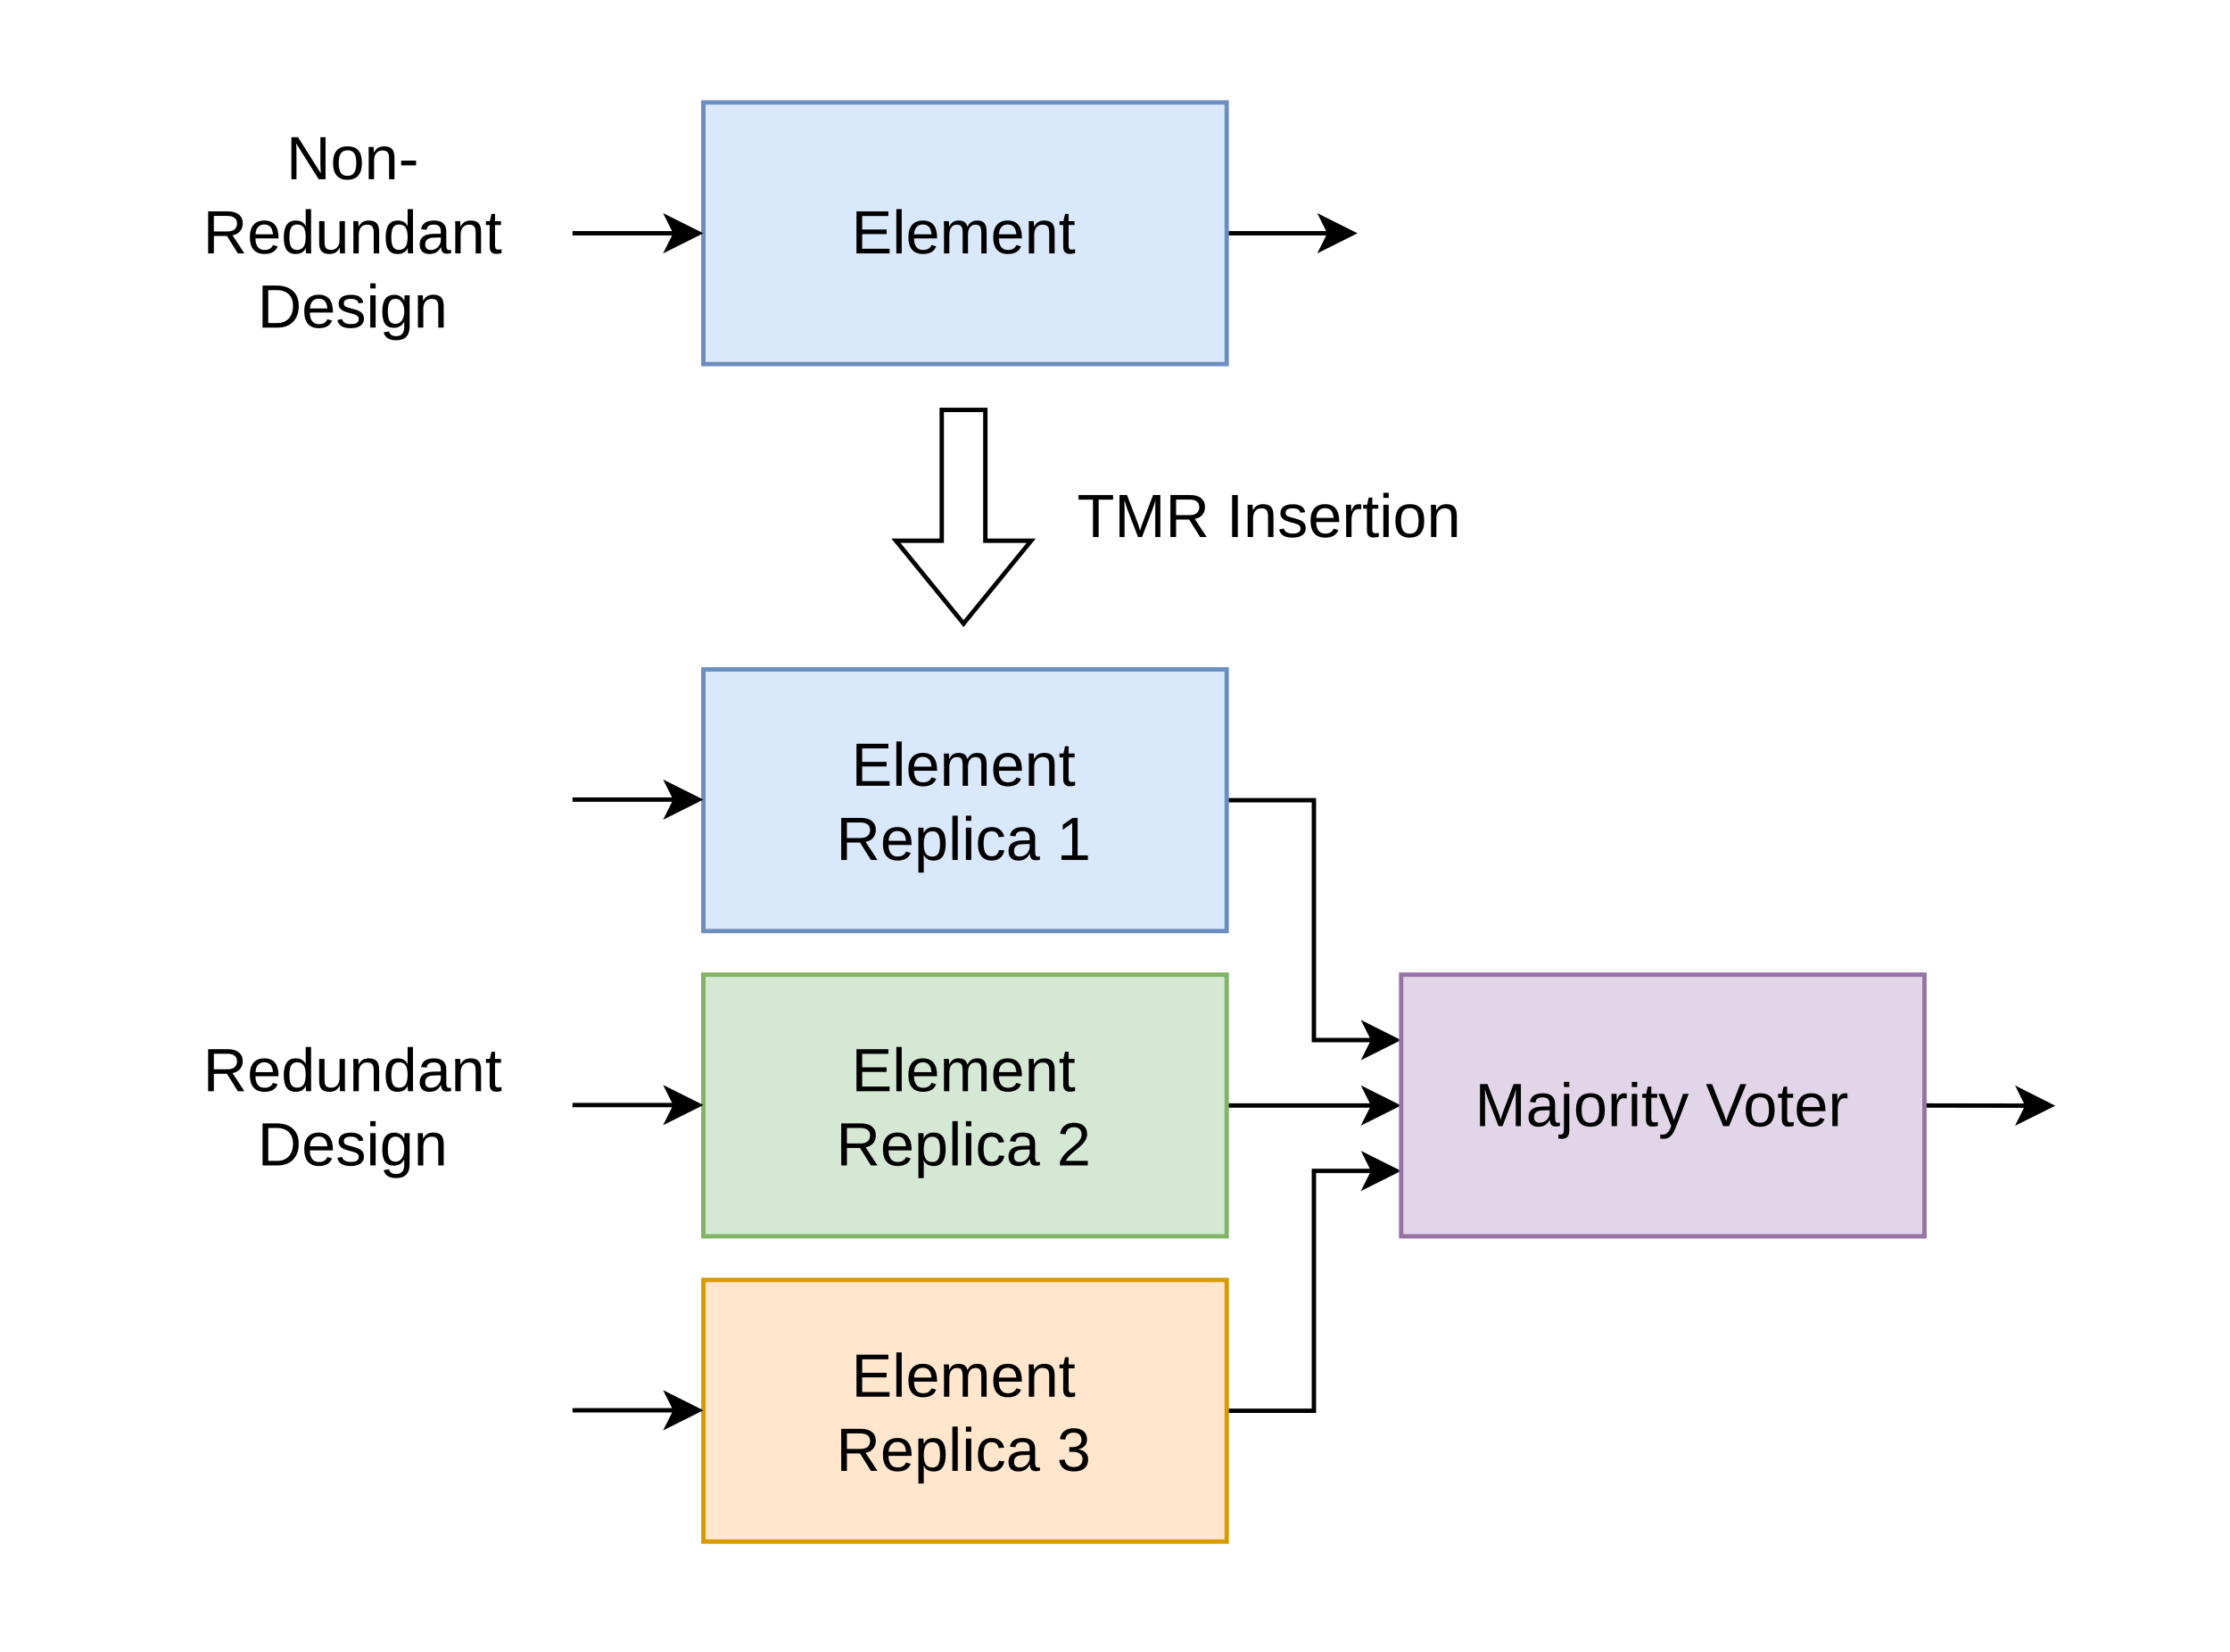 <?xml version='1.0' encoding='UTF-8'?>
<!-- This file was generated by dvisvgm 3.4 -->
<svg version='1.1' xmlns='http://www.w3.org/2000/svg' xmlns:xlink='http://www.w3.org/1999/xlink' width='324pt' height='240pt' viewBox='0 0 324 240'>
<defs>
<clipPath id='cp0'>
<path d='M18.75 13.5H305.25V225.75H18.75Z'/>
</clipPath>
<path id='g0-3' d=''/>
<path id='g0-16' d='M4.04-4.266V-3.172H.622V-4.266H4.04Z'/>
<path id='g0-20' d='M7.103-1.046V0H1.066V-1.046H3.521V-8.456L1.347-6.904V-8.066L3.623-9.632H4.758V-1.046H7.103Z'/>
<path id='g0-21' d='M7.082-1.046V0H.704V-.868Q1.053-1.668 1.545-2.283Q2.044-2.898 2.604-3.391T3.712-4.307Q3.985-4.519 4.225-4.73Q4.471-4.942 4.689-5.154Q5.127-5.578 5.394-6.043Q5.667-6.508 5.667-7.096Q5.667-7.889 5.202-8.326T3.91-8.764Q3.124-8.764 2.611-8.333Q2.105-7.909 2.017-7.137L.759-7.253Q.896-8.408 1.736-9.092Q2.584-9.775 3.91-9.775Q5.366-9.775 6.146-9.085Q6.932-8.401 6.932-7.137Q6.932-6.029 5.913-4.915Q5.421-4.368 3.979-3.199Q2.447-1.948 2.058-1.046H7.082Z'/>
<path id='g0-22' d='M7.171-2.659Q7.171-1.326 6.323-.595T3.903 .137Q2.44 .137 1.565-.52Q.697-1.183 .533-2.475L1.805-2.591Q2.051-.882 3.903-.882Q4.833-.882 5.359-1.34Q5.893-1.798 5.893-2.7Q5.893-3.486 5.284-3.924Q4.683-4.368 3.541-4.368H2.844V-5.435H3.514Q4.525-5.435 5.079-5.872Q5.64-6.316 5.64-7.096Q5.64-7.868 5.182-8.312Q4.73-8.764 3.835-8.764Q3.021-8.764 2.516-8.347Q2.017-7.93 1.935-7.171L.697-7.267Q.834-8.449 1.675-9.112Q2.522-9.775 3.849-9.775Q5.298-9.775 6.098-9.099Q6.904-8.429 6.904-7.226Q6.904-6.303 6.385-5.722Q5.872-5.147 4.888-4.942V-4.915Q5.968-4.799 6.569-4.19T7.171-2.659Z'/>
<path id='g0-39' d='M9.44-4.915Q9.44-3.391 8.846-2.29Q8.258-1.189 7.198-.595Q6.146 0 4.751 0H1.148V-9.632H4.334Q6.781-9.632 8.107-8.401Q9.44-7.178 9.44-4.915ZM8.128-4.915Q8.128-6.706 7.144-7.643Q6.166-8.586 4.307-8.586H2.454V-1.046H4.601Q5.674-1.046 6.46-1.518Q7.253-1.989 7.69-2.857T8.128-4.915Z'/>
<path id='g0-40' d='M8.736-1.066V0H1.148V-9.632H8.456V-8.565H2.454V-5.476H8.046V-4.423H2.454V-1.066H8.736Z'/>
<path id='g0-44' d='M2.598-9.632V0H1.292V-9.632H2.598Z'/>
<path id='g0-48' d='M2.311-6.426V0H1.148V-9.632H2.864L5.428-2.953Q5.564-2.55 5.688-2.085Q5.817-1.627 5.858-1.422Q5.899-1.606 5.995-1.928Q6.091-2.256 6.187-2.557T6.323-2.953L8.839-9.632H10.514V0H9.338V-6.426Q9.338-7.492 9.399-8.477Q9.229-7.868 9.078-7.383Q8.935-6.904 8.798-6.562L6.31 0H5.394L2.871-6.562L2.263-8.477Q2.276-7.964 2.29-7.451Q2.311-6.938 2.311-6.426Z'/>
<path id='g0-49' d='M2.311-6.398V0H1.148V-9.632H2.666L7.875-1.374Q7.793-2.721 7.793-3.315V-9.632H8.969V0H7.396L2.242-8.203Q2.256-7.752 2.283-7.301T2.311-6.398Z'/>
<path id='g0-53' d='M2.454-3.999V0H1.148V-9.632H5.681Q7.308-9.632 8.189-8.9Q9.078-8.176 9.078-6.877Q9.078-5.804 8.449-5.072Q7.827-4.341 6.727-4.149L9.461 0H7.957L5.455-3.999H2.454ZM7.766-6.863Q7.766-7.704 7.191-8.142Q6.624-8.586 5.551-8.586H2.454V-5.031H5.605Q6.638-5.031 7.198-5.51Q7.766-5.995 7.766-6.863Z'/>
<path id='g0-55' d='M4.922-8.565V0H3.623V-8.565H.314V-9.632H8.23V-8.565H4.922Z'/>
<path id='g0-57' d='M9.276-9.632L5.346 0H3.992L.062-9.632H1.436L4.102-2.851Q4.266-2.434 4.396-2.003Q4.532-1.572 4.676-1.148Q4.812-1.572 4.963-2.037T5.25-2.851L7.902-9.632H9.276Z'/>
<path id='g0-68' d='M2.83 .137Q1.716 .137 1.155-.451T.595-2.064Q.595-3.213 1.347-3.828Q2.105-4.443 3.787-4.484L5.448-4.512V-4.915Q5.448-5.817 5.065-6.207T3.862-6.597Q3.035-6.597 2.659-6.316T2.208-5.421L.923-5.537Q1.237-7.533 3.89-7.533Q5.284-7.533 5.988-6.891Q6.692-6.255 6.692-5.045V-1.859Q6.692-1.312 6.836-1.032Q6.979-.759 7.383-.759Q7.574-.759 7.786-.807V-.041Q7.342 .068 6.836 .068Q6.152 .068 5.838-.287Q5.53-.649 5.489-1.415H5.448Q4.977-.567 4.348-.212Q3.726 .137 2.83 .137ZM5.448-3.65L4.102-3.623Q3.24-3.616 2.789-3.445Q2.338-3.281 2.099-2.939T1.859-2.044Q1.859-1.442 2.181-1.114Q2.509-.786 3.11-.786Q3.794-.786 4.313-1.094Q4.84-1.401 5.141-1.935Q5.448-2.475 5.448-3.042V-3.65Z'/>
<path id='g0-70' d='M3.78 .137Q2.229 .137 1.408-.841Q.595-1.825 .595-3.705Q.595-5.571 1.415-6.549Q2.235-7.533 3.767-7.533Q4.901-7.533 5.646-6.945Q6.398-6.357 6.59-5.325L5.325-5.229Q5.229-5.845 4.84-6.207T3.732-6.569Q2.755-6.569 2.317-5.92T1.88-3.732Q1.88-2.256 2.345-1.545T3.746-.834Q4.402-.834 4.84-1.189Q5.284-1.545 5.387-2.283L6.631-2.201Q6.487-1.135 5.722-.499T3.78 .137Z'/>
<path id='g0-71' d='M5.708 0Q5.694-.075 5.674-.28Q5.66-.492 5.646-.745Q5.64-.998 5.64-1.189H5.612Q5.271-.479 4.703-.171Q4.143 .137 3.309 .137Q1.907 .137 1.244-.807Q.588-1.75 .588-3.664Q.588-7.533 3.309-7.533Q4.149-7.533 4.71-7.226T5.612-6.248H5.626L5.612-7.075V-10.145H6.843V-1.524Q6.843-.369 6.884 0H5.708ZM1.88-3.705Q1.88-2.153 2.29-1.483T3.623-.813Q4.669-.813 5.141-1.538T5.612-3.787Q5.612-5.257 5.141-5.94T3.637-6.624Q2.707-6.624 2.29-5.934Q1.88-5.25 1.88-3.705Z'/>
<path id='g0-72' d='M1.887-3.438Q1.887-2.167 2.413-1.477T3.951-.786Q4.751-.786 5.229-1.107Q5.715-1.429 5.886-1.921L6.966-1.613Q6.303 .137 3.951 .137Q2.311 .137 1.449-.841Q.595-1.818 .595-3.746Q.595-5.578 1.449-6.556Q2.311-7.533 3.903-7.533Q7.164-7.533 7.164-3.603V-3.438H1.887ZM5.893-4.382Q5.79-5.551 5.298-6.084Q4.806-6.624 3.883-6.624Q2.987-6.624 2.461-6.022Q1.941-5.428 1.9-4.382H5.893Z'/>
<path id='g0-74' d='M3.746 2.905Q2.536 2.905 1.818 2.427Q1.101 1.955 .896 1.08L2.133 .902Q2.386 1.969 3.78 1.969Q5.619 1.969 5.619-.185V-1.374H5.605Q5.257-.663 4.648-.301Q4.04 .055 3.227 .055Q1.866 .055 1.224-.848Q.588-1.75 .588-3.685Q.588-5.646 1.271-6.576Q1.962-7.513 3.363-7.513Q4.149-7.513 4.724-7.15Q5.305-6.795 5.619-6.132H5.633Q5.633-6.269 5.646-6.556Q5.66-6.85 5.681-7.109T5.715-7.396H6.884Q6.843-7.027 6.843-5.865V-.212Q6.843 2.905 3.746 2.905ZM5.619-3.698Q5.619-5.045 5.065-5.817Q4.519-6.597 3.664-6.597Q2.721-6.597 2.29-5.913T1.859-3.698Q1.859-2.181 2.263-1.518T3.644-.854Q4.519-.854 5.065-1.613Q5.619-2.379 5.619-3.698Z'/>
<path id='g0-76' d='M2.167-10.145V-8.969H.937V-10.145H2.167ZM2.167-7.396V0H.937V-7.396H2.167Z'/>
<path id='g0-77' d='M2.167-10.145V-8.969H.937V-10.145H2.167ZM.526 2.905Q-.007 2.905-.342 2.844V1.894Q-.232 1.907-.13 1.921T.082 1.935Q.554 1.935 .745 1.688T.937 .731V-7.396H2.167V.916Q2.167 1.962 1.757 2.434T.526 2.905Z'/>
<path id='g0-79' d='M2.174-10.145V0H.943V-10.145H2.174Z'/>
<path id='g0-80' d='M2.194-4.286V0H.971V-5.817Q.971-7.109 .93-7.396H2.092Q2.112-7.171 2.126-6.802Q2.146-6.433 2.146-6.132H2.167Q2.563-6.918 3.076-7.226T4.327-7.533Q5.168-7.533 5.653-7.198Q6.146-6.863 6.337-6.132H6.357Q6.74-6.877 7.28-7.205Q7.827-7.533 8.6-7.533Q9.721-7.533 10.227-6.925Q10.739-6.316 10.739-4.929V0H9.522V-4.689Q9.522-5.763 9.229-6.173T8.169-6.583Q7.362-6.583 6.911-5.981Q6.467-5.387 6.467-4.286V0H5.25V-4.689Q5.25-5.763 4.956-6.173T3.896-6.583Q3.11-6.583 2.652-5.981T2.194-4.286Z'/>
<path id='g0-81' d='M2.201-4.286V0H.971V-5.817Q.971-7.109 .93-7.396H2.092Q2.112-7.198 2.126-6.856Q2.14-6.521 2.146-6.132H2.167Q2.591-6.897 3.145-7.212Q3.705-7.533 4.532-7.533Q5.749-7.533 6.31-6.911Q6.877-6.289 6.877-4.929V0H5.64V-4.689Q5.64-5.749 5.298-6.166T4.115-6.583Q3.227-6.583 2.714-5.975T2.201-4.286Z'/>
<path id='g0-82' d='M7.198-3.705Q7.198-1.764 6.344-.813T3.862 .137Q2.242 .137 1.415-.848Q.588-1.839 .588-3.705Q.588-7.533 3.903-7.533Q5.599-7.533 6.398-6.597Q7.198-5.667 7.198-3.705ZM5.906-3.705Q5.906-5.236 5.448-5.927Q4.997-6.624 3.924-6.624Q2.844-6.624 2.358-5.913Q1.88-5.209 1.88-3.705Q1.88-2.242 2.352-1.504Q2.83-.772 3.849-.772Q4.956-.772 5.428-1.483Q5.906-2.194 5.906-3.705Z'/>
<path id='g0-83' d='M7.198-3.732Q7.198 .137 4.478 .137Q2.769 .137 2.181-1.148H2.146Q2.174-1.101 2.174 .014V2.905H.943V-5.886Q.943-7.027 .902-7.396H2.092Q2.099-7.369 2.112-7.13Q2.133-6.891 2.146-6.61Q2.16-6.337 2.16-6.207H2.188Q2.516-6.891 3.056-7.205Q3.596-7.526 4.478-7.526Q5.845-7.526 6.521-6.61T7.198-3.732ZM5.906-3.705Q5.906-5.25 5.489-5.913T4.163-6.576Q3.151-6.576 2.659-5.872Q2.174-5.175 2.174-3.609Q2.174-2.153 2.639-1.463T4.149-.772Q5.065-.772 5.482-1.442Q5.906-2.119 5.906-3.705Z'/>
<path id='g0-85' d='M2.201-3.855V0H.971V-5.674Q.971-6.453 .93-7.396H2.092Q2.119-6.768 2.133-6.392T2.146-5.886H2.174Q2.379-6.556 2.625-6.925Q2.864-7.267 3.172-7.396Q3.479-7.533 3.931-7.533Q4.184-7.533 4.43-7.465V-6.337Q4.197-6.405 3.773-6.405Q3.008-6.405 2.604-5.742Q2.201-5.086 2.201-3.855Z'/>
<path id='g0-86' d='M6.494-2.044Q6.494-.998 5.701-.431Q4.915 .137 3.493 .137Q2.112 .137 1.36-.314Q.615-.772 .39-1.736L1.477-1.948Q1.784-.8 3.493-.8Q4.43-.8 4.86-1.087Q5.298-1.374 5.298-1.948Q5.298-2.386 4.997-2.659T4.026-3.11Q3.233-3.322 2.762-3.459Q2.297-3.596 2.044-3.691Q1.791-3.794 1.641-3.883Q1.189-4.143 .937-4.519T.684-5.441Q.684-6.453 1.401-6.979Q2.126-7.513 3.507-7.513Q4.73-7.513 5.448-7.082Q6.173-6.651 6.364-5.701L5.257-5.564Q5.045-6.583 3.507-6.583Q1.88-6.583 1.88-5.564Q1.88-5.188 2.105-4.942Q2.331-4.703 2.967-4.546Q3.821-4.341 4.594-4.095Q5.366-3.855 5.701-3.616Q6.091-3.336 6.289-2.953Q6.494-2.577 6.494-2.044Z'/>
<path id='g0-87' d='M3.787-.055Q3.186 .109 2.543 .109Q1.066 .109 1.066-1.565V-6.501H.212V-7.396H1.114L1.477-9.051H2.297V-7.396H3.664V-6.501H2.297V-1.832Q2.297-1.299 2.468-1.08Q2.646-.868 3.076-.868Q3.309-.868 3.787-.964V-.055Z'/>
<path id='g0-88' d='M5.619-1.265Q5.195-.499 4.635-.178Q4.081 .137 3.254 .137Q2.037 .137 1.47-.465Q.909-1.073 .909-2.468V-7.396H2.146V-2.707Q2.146-1.6 2.488-1.203Q2.837-.813 3.671-.813Q4.56-.813 5.072-1.422T5.585-3.11V-7.396H6.815V-1.579Q6.815-.287 6.856 0H5.694Q5.688-.034 5.667-.321Q5.653-.608 5.64-1.265H5.619Z'/>
<path id='g0-92' d='M1.306 2.905Q.813 2.905 .458 2.83V1.907Q.718 1.948 1.032 1.948Q1.606 1.948 2.092 1.518Q2.584 1.094 2.967-.034L.034-7.396H1.347L2.905-3.309Q3.076-2.871 3.268-2.317Q3.466-1.764 3.575-1.34Q3.746-1.825 3.917-2.304Q4.095-2.782 4.259-3.261L5.674-7.396H6.973L4.129 0Q3.896 .588 3.685 1.025Q3.473 1.47 3.274 1.757Q2.495 2.905 1.306 2.905Z'/>
</defs>
<g id='page1'>
<g clip-path='url(#cp0)'>
<path d='M178.228 33.892H193.2' stroke='#000' fill='none' stroke-width='.634' stroke-miterlimit='10'/>
<path d='M196.527 33.892L192.091 36.11L193.2 33.892L192.091 31.675L196.527 33.892Z'/>
<path d='M196.527 33.892L192.091 36.11L193.2 33.892L192.091 31.675L196.527 33.892Z' stroke='#000' fill='none' stroke-width='.634' stroke-miterlimit='10'/>
<path d='M102.193 14.884H178.228V52.901H102.193Z' fill='#dae8fc'/>
<path d='M102.193 14.884H178.228V52.901H102.193Z' stroke='#6c8ebf' fill='none' stroke-width='.634'/>
<g transform='translate(-37.521 -86.813)scale(.634)'>
<use x='254.312' y='195' xlink:href='#g0-40'/>
<use x='263.651' y='195' xlink:href='#g0-79'/>
<use x='266.759' y='195' xlink:href='#g0-72'/>
<use x='274.543' y='195' xlink:href='#g0-80'/>
<use x='286.204' y='195' xlink:href='#g0-72'/>
<use x='293.988' y='195' xlink:href='#g0-81'/>
<use x='301.772' y='195' xlink:href='#g0-87'/>
</g>
<path d='M136.827 59.554H143.163V78.563H149.816L139.995 90.602L130.174 78.563H136.827V59.554Z' stroke='#000' fill='none' stroke-width='.634' stroke-miterlimit='10'/>
<path d='M178.228 116.263H190.9V151.113H199.536' stroke='#000' fill='none' stroke-width='.634' stroke-miterlimit='10'/>
<path d='M202.863 151.113L198.428 153.33L199.536 151.113L198.428 148.895L202.863 151.113Z'/>
<path d='M202.863 151.113L198.428 153.33L199.536 151.113L198.428 148.895L202.863 151.113Z' stroke='#000' fill='none' stroke-width='.634' stroke-miterlimit='10'/>
<path d='M102.193 97.255H178.228V135.272H102.193Z' fill='#dae8fc'/>
<path d='M102.193 97.255H178.228V135.272H102.193Z' stroke='#6c8ebf' fill='none' stroke-width='.634'/>
<g transform='translate(-37.521 -86.813)scale(.634)'>
<use x='254.312' y='317' xlink:href='#g0-40'/>
<use x='263.651' y='317' xlink:href='#g0-79'/>
<use x='266.759' y='317' xlink:href='#g0-72'/>
<use x='274.543' y='317' xlink:href='#g0-80'/>
<use x='286.204' y='317' xlink:href='#g0-72'/>
<use x='293.988' y='317' xlink:href='#g0-81'/>
<use x='301.772' y='317' xlink:href='#g0-87'/>
<use x='250.812' y='334' xlink:href='#g0-53'/>
<use x='260.921' y='334' xlink:href='#g0-72'/>
<use x='268.704' y='334' xlink:href='#g0-83'/>
<use x='276.488' y='334' xlink:href='#g0-79'/>
<use x='279.596' y='334' xlink:href='#g0-76'/>
<use x='282.704' y='334' xlink:href='#g0-70'/>
<use x='289.704' y='334' xlink:href='#g0-68'/>
<use x='297.488' y='334' xlink:href='#g0-3'/>
<use x='301.38' y='334' xlink:href='#g0-20'/>
</g>
<path d='M178.228 160.617H199.536' stroke='#000' fill='none' stroke-width='.634' stroke-miterlimit='10'/>
<path d='M202.863 160.617L198.428 162.835L199.536 160.617L198.428 158.399L202.863 160.617Z'/>
<path d='M202.863 160.617L198.428 162.835L199.536 160.617L198.428 158.399L202.863 160.617Z' stroke='#000' fill='none' stroke-width='.634' stroke-miterlimit='10'/>
<path d='M102.193 141.608H178.228V179.626H102.193Z' fill='#d5e8d4'/>
<path d='M102.193 141.608H178.228V179.626H102.193Z' stroke='#82b366' fill='none' stroke-width='.634'/>
<g transform='translate(-37.521 -86.813)scale(.634)'>
<use x='254.312' y='387' xlink:href='#g0-40'/>
<use x='263.651' y='387' xlink:href='#g0-79'/>
<use x='266.759' y='387' xlink:href='#g0-72'/>
<use x='274.543' y='387' xlink:href='#g0-80'/>
<use x='286.204' y='387' xlink:href='#g0-72'/>
<use x='293.988' y='387' xlink:href='#g0-81'/>
<use x='301.772' y='387' xlink:href='#g0-87'/>
<use x='250.812' y='404' xlink:href='#g0-53'/>
<use x='260.921' y='404' xlink:href='#g0-72'/>
<use x='268.704' y='404' xlink:href='#g0-83'/>
<use x='276.488' y='404' xlink:href='#g0-79'/>
<use x='279.596' y='404' xlink:href='#g0-76'/>
<use x='282.704' y='404' xlink:href='#g0-70'/>
<use x='289.704' y='404' xlink:href='#g0-68'/>
<use x='297.488' y='404' xlink:href='#g0-3'/>
<use x='301.38' y='404' xlink:href='#g0-21'/>
</g>
<path d='M178.228 204.971H190.9V170.121H199.536' stroke='#000' fill='none' stroke-width='.634' stroke-miterlimit='10'/>
<path d='M202.863 170.121L198.428 172.339L199.536 170.121L198.428 167.904L202.863 170.121Z'/>
<path d='M202.863 170.121L198.428 172.339L199.536 170.121L198.428 167.904L202.863 170.121Z' stroke='#000' fill='none' stroke-width='.634' stroke-miterlimit='10'/>
<path d='M102.193 185.962H178.228V223.979H102.193Z' fill='#ffe6cc'/>
<path d='M102.193 185.962H178.228V223.979H102.193Z' stroke='#d79b00' fill='none' stroke-width='.634'/>
<g transform='translate(-37.521 -86.813)scale(.634)'>
<use x='254.312' y='457' xlink:href='#g0-40'/>
<use x='263.651' y='457' xlink:href='#g0-79'/>
<use x='266.759' y='457' xlink:href='#g0-72'/>
<use x='274.543' y='457' xlink:href='#g0-80'/>
<use x='286.204' y='457' xlink:href='#g0-72'/>
<use x='293.988' y='457' xlink:href='#g0-81'/>
<use x='301.772' y='457' xlink:href='#g0-87'/>
<use x='250.812' y='474' xlink:href='#g0-53'/>
<use x='260.921' y='474' xlink:href='#g0-72'/>
<use x='268.704' y='474' xlink:href='#g0-83'/>
<use x='276.488' y='474' xlink:href='#g0-79'/>
<use x='279.596' y='474' xlink:href='#g0-76'/>
<use x='282.704' y='474' xlink:href='#g0-70'/>
<use x='289.704' y='474' xlink:href='#g0-68'/>
<use x='297.488' y='474' xlink:href='#g0-3'/>
<use x='301.38' y='474' xlink:href='#g0-22'/>
</g>
<path d='M279.607 160.617L294.58 160.642' stroke='#000' fill='none' stroke-width='.634' stroke-miterlimit='10'/>
<path d='M297.906 160.649L293.471 162.854L294.58 160.642L293.477 158.418L297.906 160.649Z'/>
<path d='M297.906 160.649L293.471 162.854L294.58 160.642L293.477 158.418L297.906 160.649Z' stroke='#000' fill='none' stroke-width='.634' stroke-miterlimit='10'/>
<path d='M203.573 141.608H279.607V179.626H203.573Z' fill='#e1d5e7'/>
<path d='M203.573 141.608H279.607V179.626H203.573Z' stroke='#9673a6' fill='none' stroke-width='.634'/>
<g transform='translate(-37.521 -86.813)scale(.634)'>
<use x='397.203' y='395' xlink:href='#g0-48'/>
<use x='408.865' y='395' xlink:href='#g0-68'/>
<use x='416.649' y='395' xlink:href='#g0-77'/>
<use x='419.757' y='395' xlink:href='#g0-82'/>
<use x='427.541' y='395' xlink:href='#g0-85'/>
<use x='432.203' y='395' xlink:href='#g0-76'/>
<use x='435.311' y='395' xlink:href='#g0-87'/>
<use x='439.203' y='395' xlink:href='#g0-92'/>
<use x='446.203' y='395' xlink:href='#g0-3'/>
<use x='450.095' y='395' xlink:href='#g0-57'/>
<use x='458.665' y='395' xlink:href='#g0-82'/>
<use x='466.449' y='395' xlink:href='#g0-87'/>
<use x='470.341' y='395' xlink:href='#g0-72'/>
<use x='478.125' y='395' xlink:href='#g0-85'/>
</g>
<path d='M83.184 33.892H98.157' stroke='#000' fill='none' stroke-width='.634' stroke-miterlimit='10'/>
<path d='M101.483 33.892L97.048 36.11L98.157 33.892L97.048 31.675L101.483 33.892Z'/>
<path d='M101.483 33.892L97.048 36.11L98.157 33.892L97.048 31.675L101.483 33.892Z' stroke='#000' fill='none' stroke-width='.634' stroke-miterlimit='10'/>
<path d='M83.184 116.175H98.157' stroke='#000' fill='none' stroke-width='.634' stroke-miterlimit='10'/>
<path d='M101.483 116.175L97.048 118.392L98.157 116.175L97.048 113.957L101.483 116.175Z'/>
<path d='M101.483 116.175L97.048 118.392L98.157 116.175L97.048 113.957L101.483 116.175Z' stroke='#000' fill='none' stroke-width='.634' stroke-miterlimit='10'/>
<path d='M83.184 160.554H98.157' stroke='#000' fill='none' stroke-width='.634' stroke-miterlimit='10'/>
<path d='M101.483 160.554L97.048 162.771L98.157 160.554L97.048 158.336L101.483 160.554Z'/>
<path d='M101.483 160.554L97.048 162.771L98.157 160.554L97.048 158.336L101.483 160.554Z' stroke='#000' fill='none' stroke-width='.634' stroke-miterlimit='10'/>
<path d='M83.184 204.901H98.157' stroke='#000' fill='none' stroke-width='.634' stroke-miterlimit='10'/>
<path d='M101.483 204.901L97.048 207.119L98.157 204.901L97.048 202.683L101.483 204.901Z'/>
<path d='M101.483 204.901L97.048 207.119L98.157 204.901L97.048 202.683L101.483 204.901Z' stroke='#000' fill='none' stroke-width='.634' stroke-miterlimit='10'/>
<g transform='translate(-37.521 -86.813)scale(.634)'>
<use x='124.812' y='178' xlink:href='#g0-49'/>
<use x='134.921' y='178' xlink:href='#g0-82'/>
<use x='142.704' y='178' xlink:href='#g0-81'/>
<use x='150.488' y='178' xlink:href='#g0-16'/>
<use x='105.734' y='195' xlink:href='#g0-53'/>
<use x='115.842' y='195' xlink:href='#g0-72'/>
<use x='123.626' y='195' xlink:href='#g0-71'/>
<use x='131.41' y='195' xlink:href='#g0-88'/>
<use x='139.194' y='195' xlink:href='#g0-81'/>
<use x='146.978' y='195' xlink:href='#g0-71'/>
<use x='154.762' y='195' xlink:href='#g0-68'/>
<use x='162.546' y='195' xlink:href='#g0-81'/>
<use x='170.33' y='195' xlink:href='#g0-87'/>
<use x='118.203' y='212' xlink:href='#g0-39'/>
<use x='128.311' y='212' xlink:href='#g0-72'/>
<use x='136.095' y='212' xlink:href='#g0-86'/>
<use x='143.095' y='212' xlink:href='#g0-76'/>
<use x='146.203' y='212' xlink:href='#g0-74'/>
<use x='153.987' y='212' xlink:href='#g0-81'/>
<use x='105.734' y='387' xlink:href='#g0-53'/>
<use x='115.842' y='387' xlink:href='#g0-72'/>
<use x='123.626' y='387' xlink:href='#g0-71'/>
<use x='131.41' y='387' xlink:href='#g0-88'/>
<use x='139.194' y='387' xlink:href='#g0-81'/>
<use x='146.978' y='387' xlink:href='#g0-71'/>
<use x='154.762' y='387' xlink:href='#g0-68'/>
<use x='162.546' y='387' xlink:href='#g0-81'/>
<use x='170.33' y='387' xlink:href='#g0-87'/>
<use x='118.203' y='404' xlink:href='#g0-39'/>
<use x='128.311' y='404' xlink:href='#g0-72'/>
<use x='136.095' y='404' xlink:href='#g0-86'/>
<use x='143.095' y='404' xlink:href='#g0-76'/>
<use x='146.203' y='404' xlink:href='#g0-74'/>
<use x='153.987' y='404' xlink:href='#g0-81'/>
<use x='306.031' y='260' xlink:href='#g0-55'/>
<use x='314.585' y='260' xlink:href='#g0-48'/>
<use x='326.247' y='260' xlink:href='#g0-53'/>
<use x='336.355' y='260' xlink:href='#g0-3'/>
<use x='340.247' y='260' xlink:href='#g0-44'/>
<use x='344.139' y='260' xlink:href='#g0-81'/>
<use x='351.923' y='260' xlink:href='#g0-86'/>
<use x='358.923' y='260' xlink:href='#g0-72'/>
<use x='366.707' y='260' xlink:href='#g0-85'/>
<use x='371.369' y='260' xlink:href='#g0-87'/>
<use x='375.261' y='260' xlink:href='#g0-76'/>
<use x='378.369' y='260' xlink:href='#g0-82'/>
<use x='386.153' y='260' xlink:href='#g0-81'/>
</g>
</g>
</g>
</svg>
